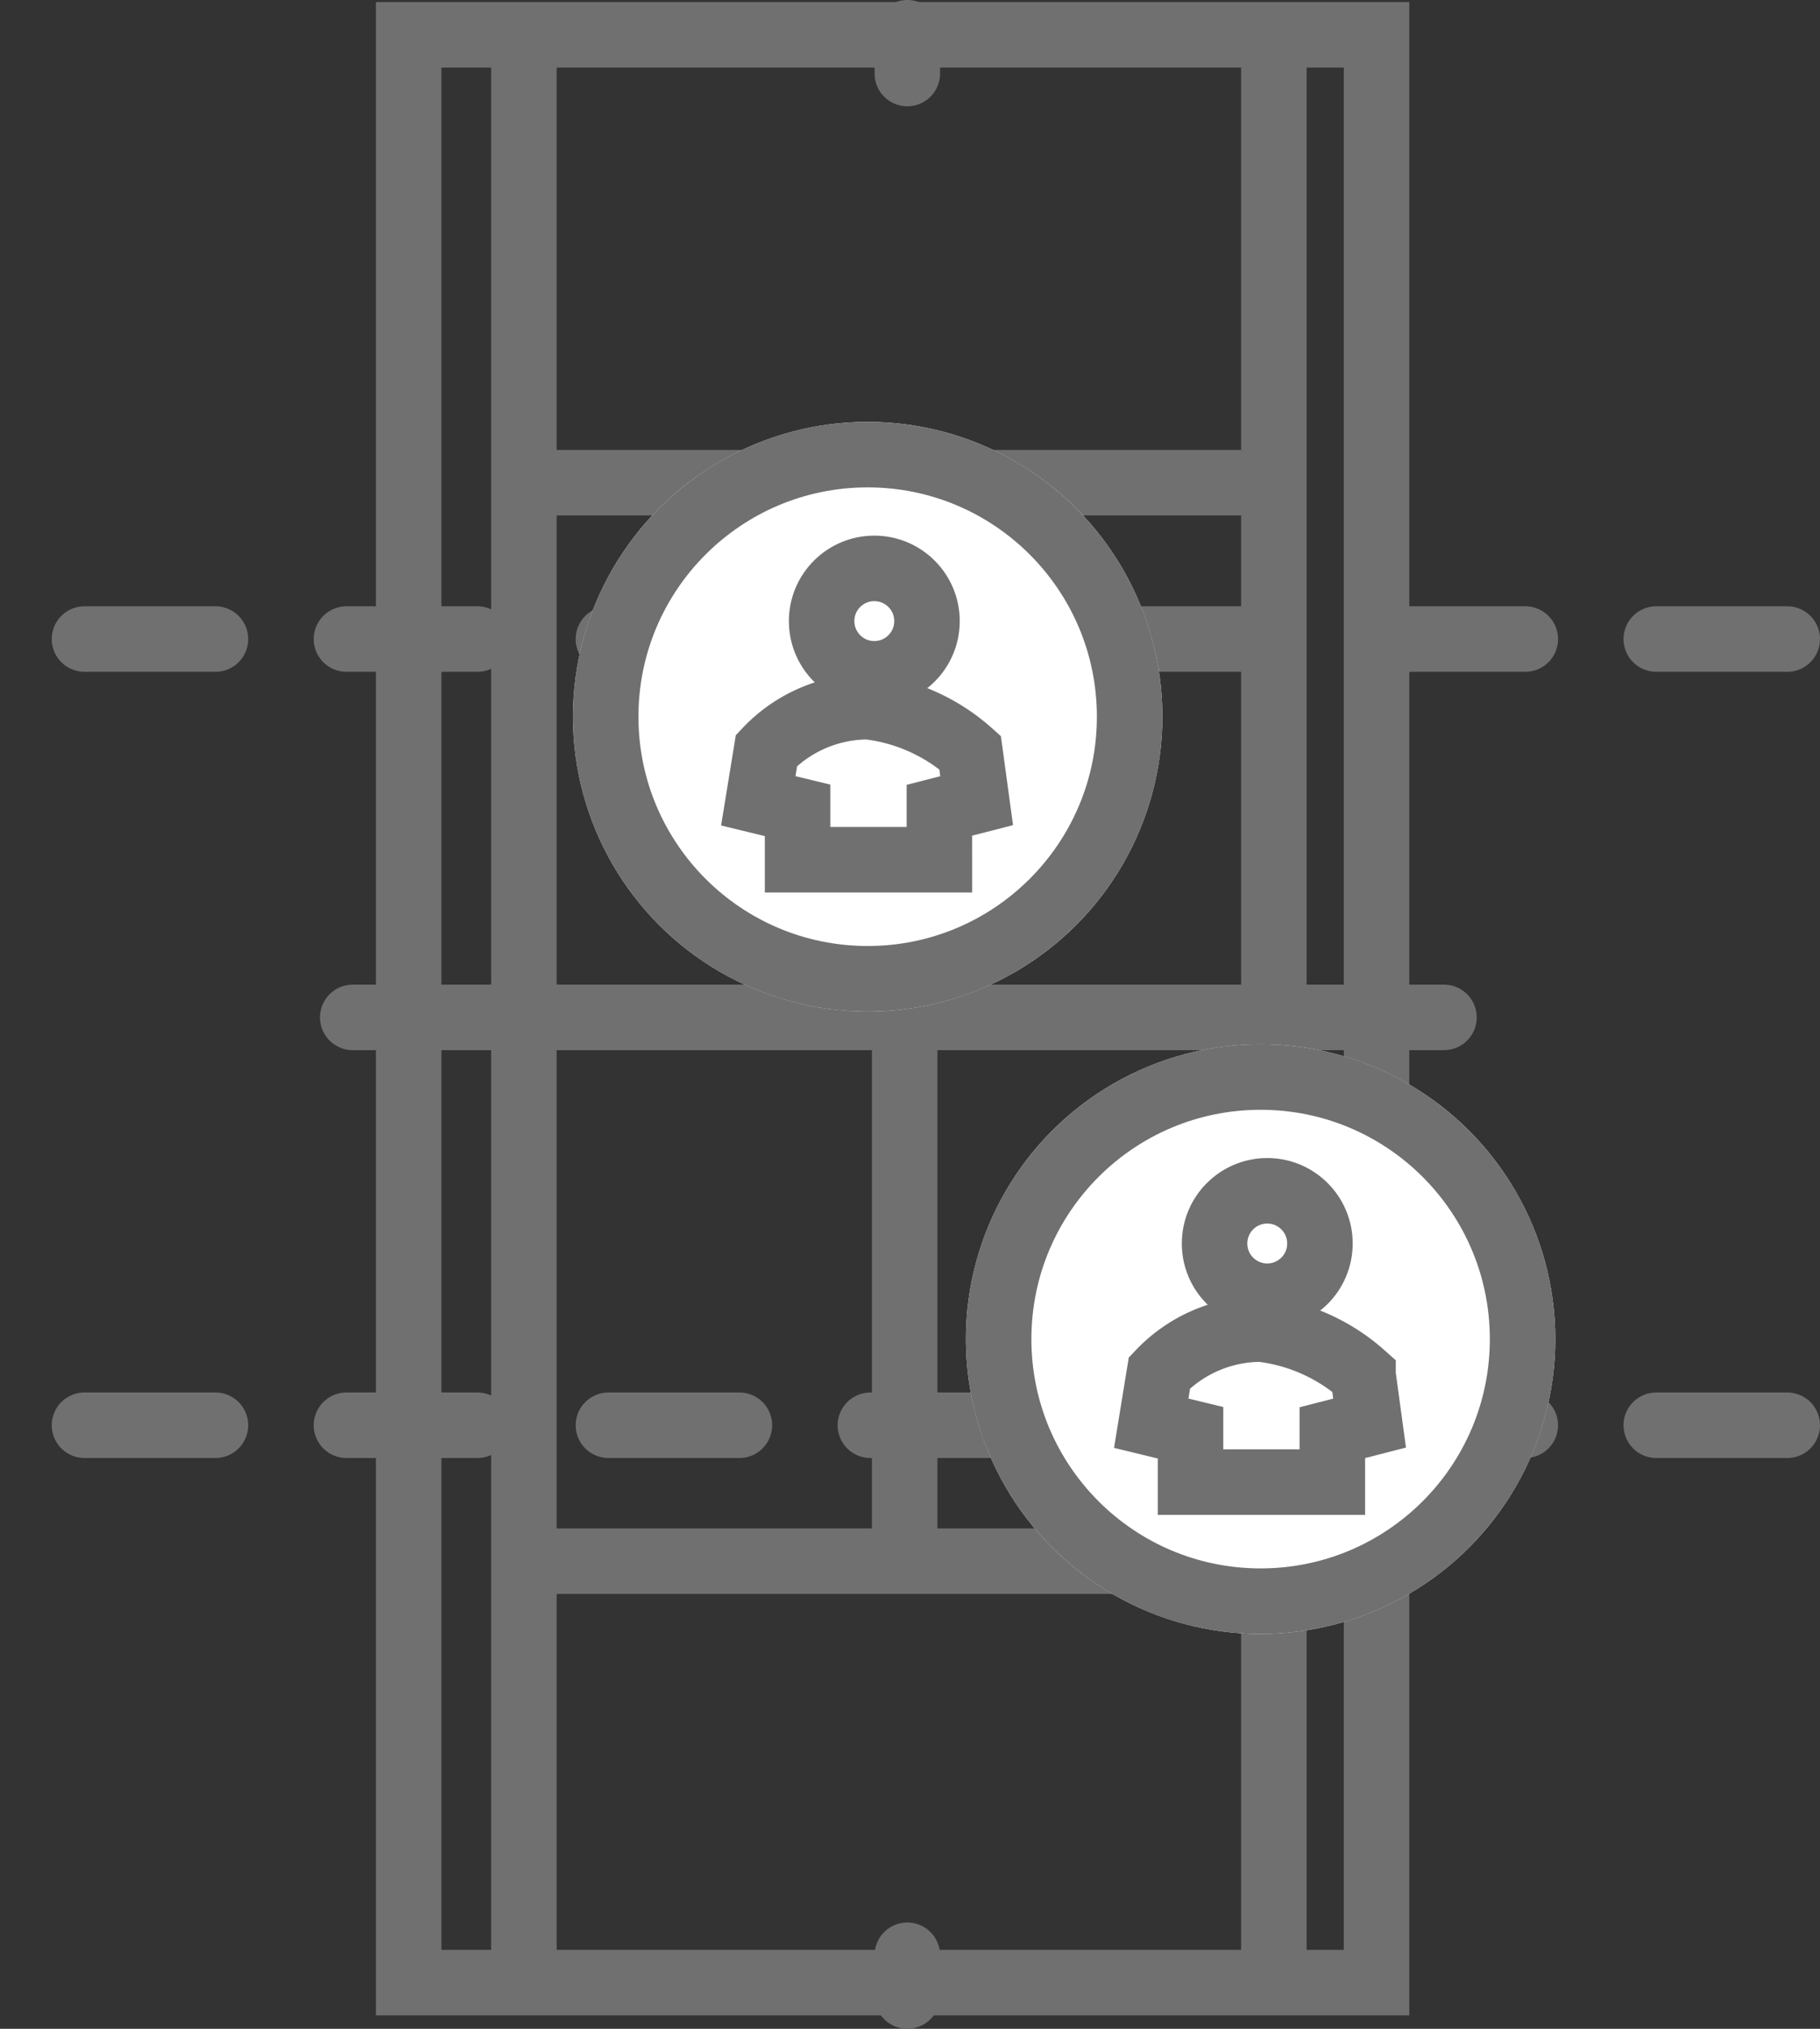 <svg xmlns="http://www.w3.org/2000/svg" width="55.58" height="61.933" viewBox="0 0 55.58 61.933">
  <rect x="0" y="0" width="55.58" height="61.933" fill="#333333" stroke="none"/>
  <g id="Group_697" data-name="Group 697" transform="translate(-80.503 -2823.122)">
    <g id="Rectangle_765" data-name="Rectangle 765" transform="translate(91.983 2884.645) rotate(-90)" fill="none" stroke="#707070" stroke-width="2">
      <rect width="61.46" height="31.558" stroke="none"/>
      <rect x="1" y="1" width="59.46" height="29.558" fill="none"/>
    </g>
    <path id="Path_3800" data-name="Path 3800" d="M0,0V33.325" transform="translate(91.275 2854.18) rotate(-90)" fill="none" stroke="#707070" stroke-linecap="round" stroke-width="2"/>
    <path id="Path_3801" data-name="Path 3801" d="M2372.057,223.428v1.245" transform="translate(2480.268 3048.795) rotate(180)" fill="none" stroke="#707070" stroke-linecap="round" stroke-width="2"/>
    <path id="Path_3802" data-name="Path 3802" d="M2372.057,223.428v1.245" transform="translate(2480.268 3107.482) rotate(180)" fill="none" stroke="#707070" stroke-linecap="round" stroke-width="2"/>
    <path id="Path_3803" data-name="Path 3803" d="M3302.78,13717.055h23.256" transform="translate(3422.062 16554.912) rotate(180)" fill="none" stroke="#707070" stroke-width="2"/>
    <path id="Path_3804" data-name="Path 3804" d="M3302.78,13717.055h23.256" transform="translate(3422.062 16587.834) rotate(180)" fill="none" stroke="#707070" stroke-width="2"/>
    <path id="Path_3805" data-name="Path 3805" d="M0,0H16.442" transform="translate(108.131 2854.258) rotate(-90)" fill="none" stroke="#707070" stroke-width="2"/>
    <path id="Path_3806" data-name="Path 3806" d="M0,0H16.442" transform="translate(108.131 2870.48) rotate(-90)" fill="none" stroke="#707070" stroke-width="2"/>
    <path id="Path_3807" data-name="Path 3807" d="M3300.521,13624.482v60.332" transform="translate(3419.926 16508.42) rotate(180)" fill="none" stroke="#707070" stroke-width="2"/>
    <path id="Path_3808" data-name="Path 3808" d="M3300.521,13624.482v60.332" transform="translate(3397.023 16508.42) rotate(180)" fill="none" stroke="#707070" stroke-width="2"/>
    <path id="Path_3809" data-name="Path 3809" d="M0,0V53.58" transform="translate(135.083 2842.63) rotate(90)" fill="none" stroke="#707070" stroke-linecap="round" stroke-width="2" stroke-dasharray="4 4"/>
    <path id="Path_3810" data-name="Path 3810" d="M0,0V53.58" transform="translate(135.083 2866.63) rotate(90)" fill="none" stroke="#707070" stroke-linecap="round" stroke-width="2" stroke-dasharray="4 4"/>
    <g id="Ellipse_709" data-name="Ellipse 709" transform="translate(98 2836)" fill="#fff" stroke="#707070" stroke-width="2">
      <circle cx="9" cy="9" r="9" stroke="none"/>
      <circle cx="9" cy="9" r="8" fill="none"/>
    </g>
    <g id="Ellipse_710" data-name="Ellipse 710" transform="translate(110 2855)" fill="#fff" stroke="#707070" stroke-width="2">
      <circle cx="9" cy="9" r="9" stroke="none"/>
      <circle cx="9" cy="9" r="8" fill="none"/>
    </g>
    <g id="Ellipse_711" data-name="Ellipse 711" transform="translate(109.812 2844.691) rotate(180)" fill="#fff" stroke="#707070" stroke-width="2">
      <circle cx="2.609" cy="2.609" r="2.609" stroke="none"/>
      <circle cx="2.609" cy="2.609" r="1.609" fill="none"/>
    </g>
    <g id="Ellipse_712" data-name="Ellipse 712" transform="translate(121.812 2863.691) rotate(180)" fill="#fff" stroke="#707070" stroke-width="2">
      <circle cx="2.609" cy="2.609" r="2.609" stroke="none"/>
      <circle cx="2.609" cy="2.609" r="1.609" fill="none"/>
    </g>
    <path id="Path_3811" data-name="Path 3811" d="M47.63,114.988l-.2-1.469a5.652,5.652,0,0,0-3.117-1.4,4.276,4.276,0,0,0-3.1,1.334l-.251,1.539,1.2.292v1.506h4.331V115.28Z" transform="translate(62.698 2732.576)" fill="#fff" stroke="#707070" stroke-linecap="round" stroke-miterlimit="10" stroke-width="2"/>
    <path id="Path_3812" data-name="Path 3812" d="M47.63,114.988l-.2-1.469a5.652,5.652,0,0,0-3.117-1.4,4.276,4.276,0,0,0-3.1,1.334l-.251,1.539,1.2.292v1.506h4.331V115.28Z" transform="translate(74.698 2751.576)" fill="#fff" stroke="#707070" stroke-linecap="round" stroke-miterlimit="10" stroke-width="2"/>
  </g>
</svg>
